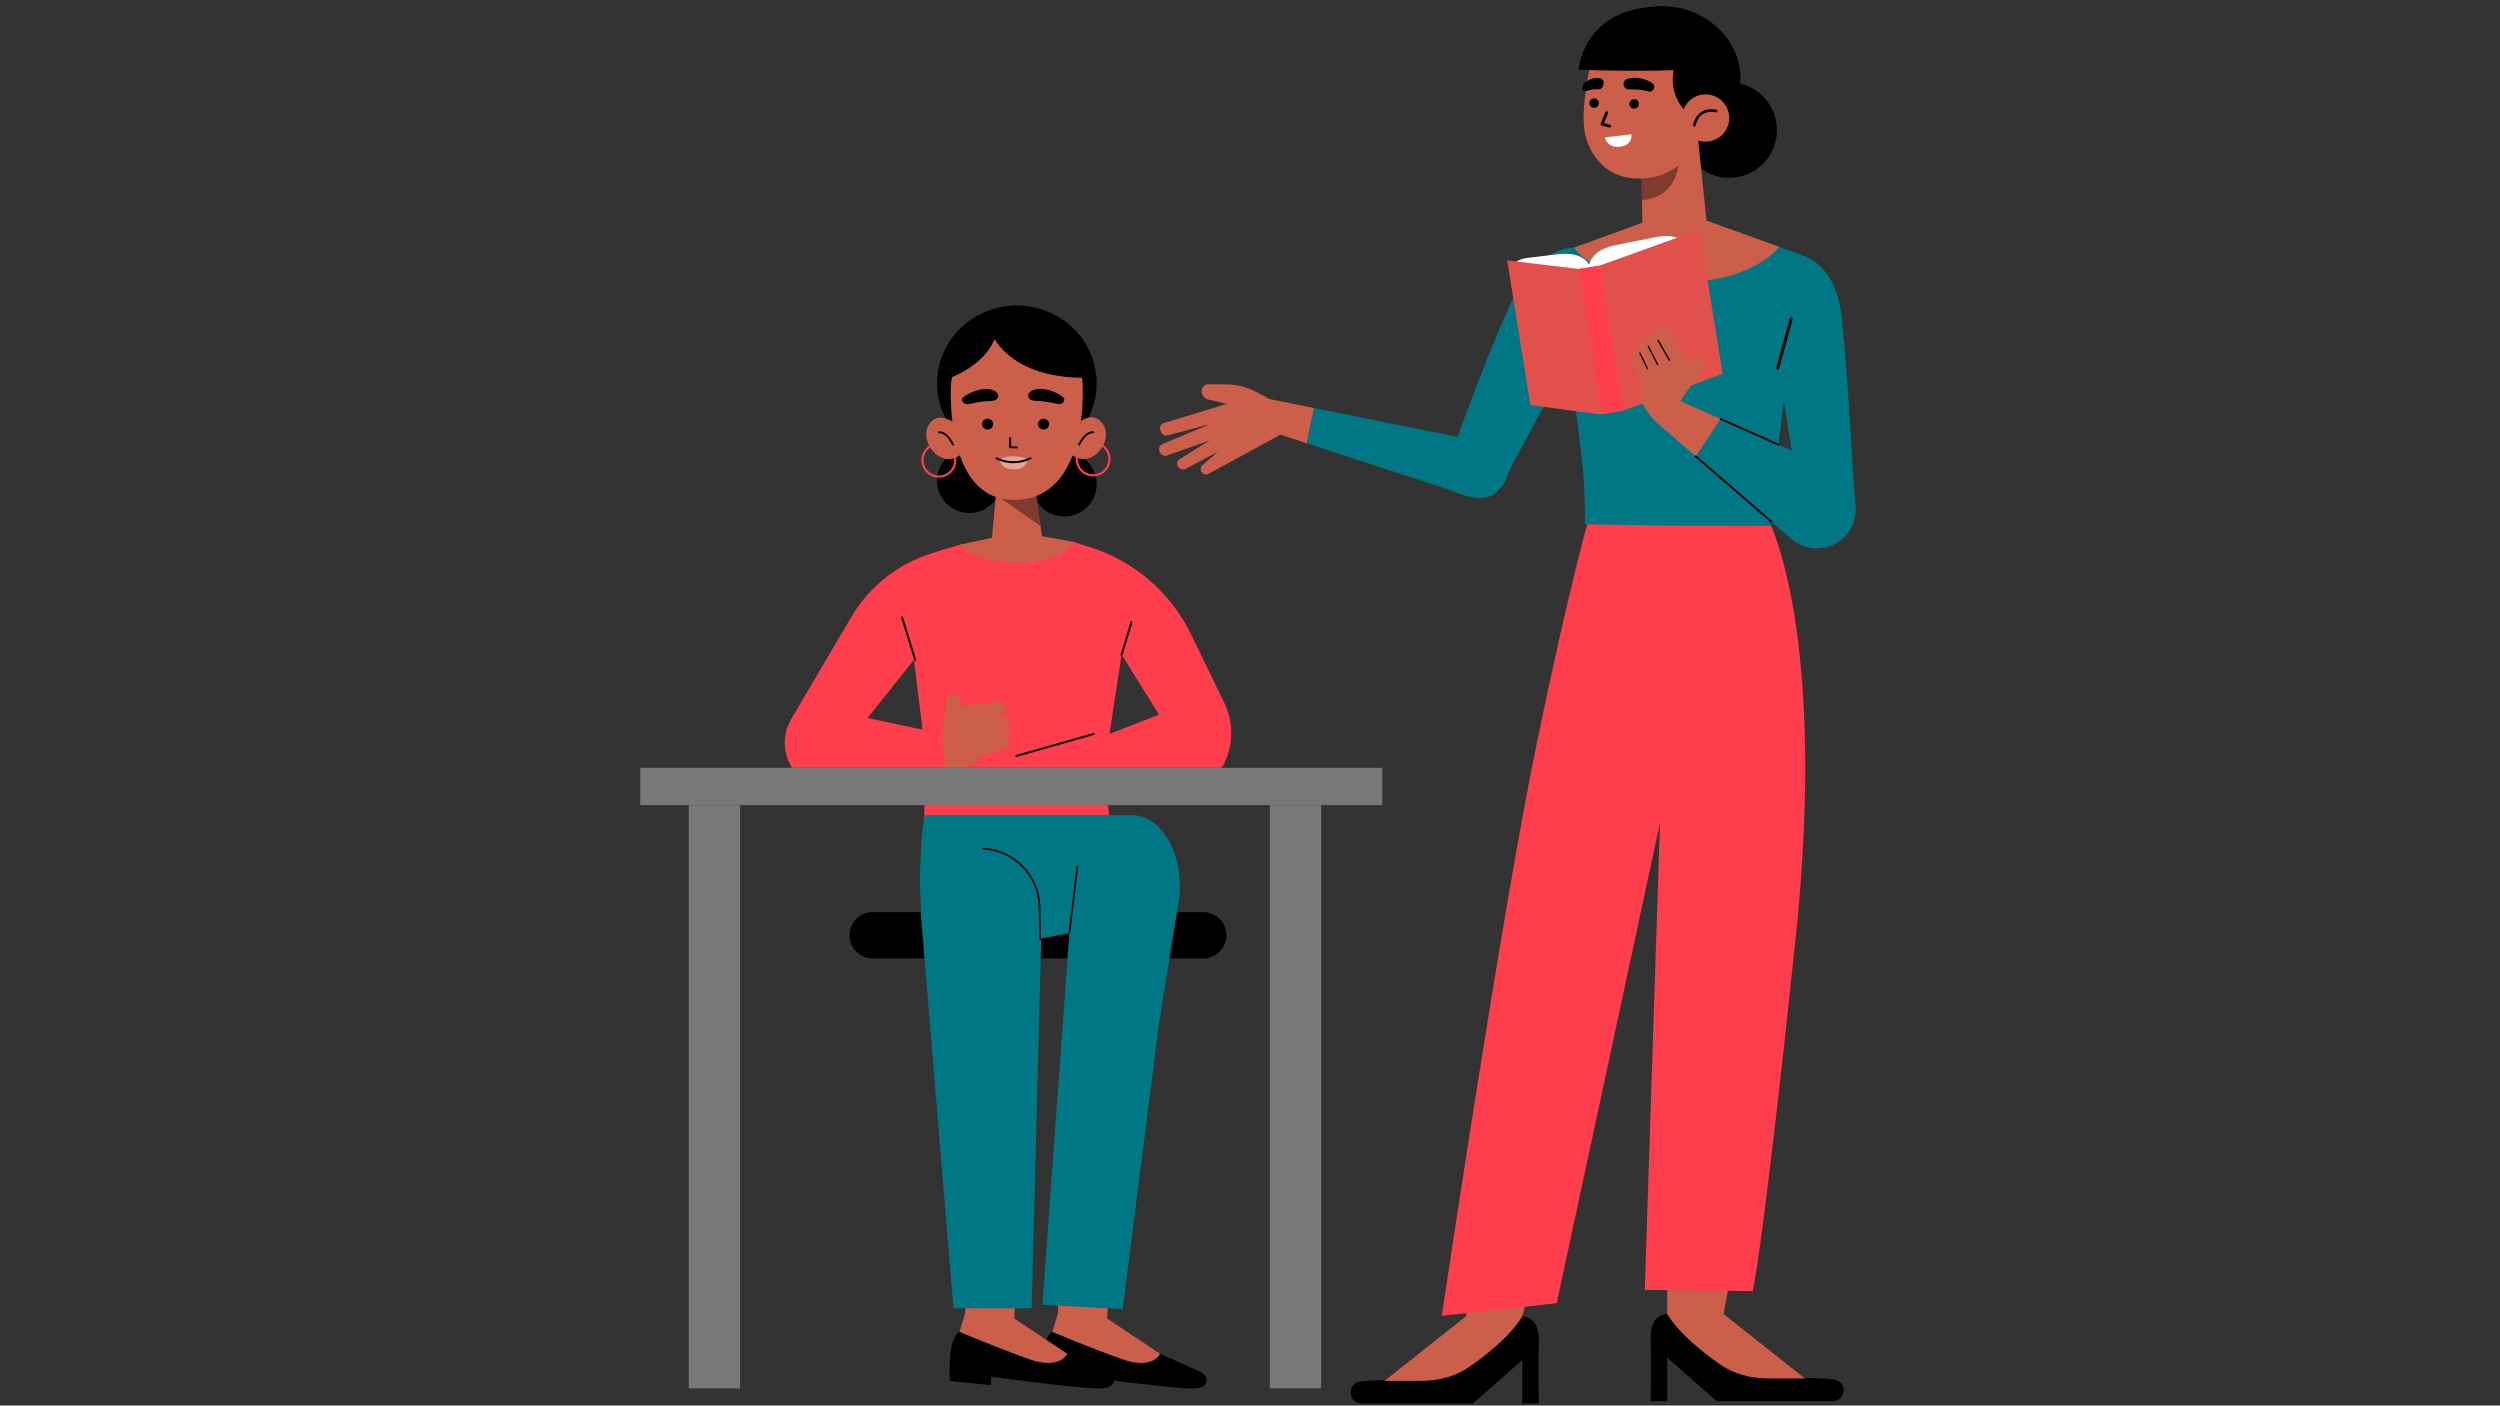 <svg xmlns="http://www.w3.org/2000/svg" xmlns:xlink="http://www.w3.org/1999/xlink" width="700" zoomAndPan="magnify" viewBox="0 0 525 295.169" height="393.558" preserveAspectRatio="xMidYMid meet" version="1.0"><rect x="0" y="0" width="525" height="295.169" fill="#333333" stroke="none"/><defs><clipPath id="b9970e72da"><path d="M283.383 276.208h39.972v18.889h-39.972Zm0 0" clip-rule="nonzero"/></clipPath><clipPath id="fcd352a4ba"><path d="M134.439 160.907h156.117v8.2H134.439Zm0 0" clip-rule="nonzero"/></clipPath></defs><path fill="#000000" d="M373.152 27.316a10.063 10.063 0 0 1 -0.43 2.91 10.5 10.5 0 0 1 -0.753 1.816q-0.231 0.434 -0.507 0.843a9.625 9.625 0 0 1 -0.584 0.791q-0.312 0.38 -0.661 0.728a9.8 9.8 0 0 1 -1.519 1.244 9.8 9.8 0 0 1 -1.732 0.927q-0.455 0.189 -0.927 0.331a9.8 9.8 0 0 1 -2.909 0.432 9.8 9.8 0 0 1 -1.956 -0.192 9.625 9.625 0 0 1 -0.954 -0.24 9.625 9.625 0 0 1 -0.927 -0.331q-0.453 -0.189 -0.889 -0.42 -0.434 -0.233 -0.843 -0.507a9.8 9.8 0 0 1 -1.519 -1.244 9.625 9.625 0 0 1 -0.661 -0.728 9.975 9.975 0 0 1 -1.512 -2.524q-0.187 -0.453 -0.332 -0.926a9.975 9.975 0 0 1 -0.382 -3.892q0.047 -0.492 0.144 -0.973 0.096 -0.485 0.238 -0.955a10.237 10.237 0 0 1 0.753 -1.816 9.975 9.975 0 0 1 2.481 -3.022 9.625 9.625 0 0 1 0.791 -0.586 9.625 9.625 0 0 1 0.843 -0.504q0.436 -0.231 0.889 -0.42a9.625 9.625 0 0 1 0.927 -0.333q0.472 -0.142 0.954 -0.238a9.975 9.975 0 0 1 2.938 -0.144 9.975 9.975 0 0 1 3.741 1.136 9.975 9.975 0 0 1 3.024 2.481q0.311 0.381 0.584 0.789 0.276 0.41 0.507 0.843 0.231 0.436 0.42 0.889 0.189 0.457 0.333 0.927 0.142 0.472 0.238 0.955 0.095 0.48 0.143 0.973 0.049 0.488 0.049 0.982m0 0" fill-opacity="1" fill-rule="nonzero"/><path fill="#000000" d="M350.112 275.937s-3.645 -0.103 -3.472 5.198c0.172 5.303 0 13.123 0 13.123h3.472v-9.163l10.405 9.163h24.343c2.859 0 3.124 -4.214 0.283 -4.545 -2.119 -0.243 -4.638 -0.385 -7.627 -0.36Zm0 0" fill-opacity="1" fill-rule="nonzero"/><path fill="#cc5f4a" d="M350.112 275.937v-6.814l13.907 -4.064 -2.082 10.878 17.092 13.534h-7.864c-3.679 0 -7.219 -1.04 -9.938 -2.935 -3.678 -2.557 -8.624 -6.489 -11.116 -10.6m0 0" fill-opacity="1" fill-rule="nonzero"/><path fill="#ff3e4d" d="M371.374 109.223s12.546 23.214 5.658 88.379c-6.885 65.165 -8.955 73.542 -8.955 73.542l-22.677 -0.275 5.267 -161.647" fill-opacity="1" fill-rule="nonzero"/><g clip-path="url(#b9970e72da)"><path fill="#000000" d="M319.673 276.442s3.645 -0.103 3.474 5.198 0 13.123 0 13.123h-3.474v-9.161l-10.405 9.161h-23.278c-2.985 0 -3.171 -4.389 -0.2 -4.662a65.625 65.625 0 0 1 6.479 -0.242Zm0 0" fill-opacity="1" fill-rule="nonzero"/></g><path fill="#cc5f4a" d="m319.673 276.442 6.023 -21.912h-13.478l-4.372 21.912 -17.092 13.534h7.864c3.679 0 7.219 -1.043 9.942 -2.935 3.675 -2.559 8.621 -6.492 11.113 -10.6m0 0" fill-opacity="1" fill-rule="nonzero"/><path fill="#ff3e4d" d="M333.564 109.223s-3.883 13.324 -10.777 46.543c-7.488 36.094 -20.001 120.547 -20.001 120.547l24.118 -2.646L360.692 116.602l1.867 -12.75" fill-opacity="1" fill-rule="nonzero"/><path fill="#ff3e4d" d="M194.117 176.055v-7.838h38.474l0.963 8.936 -36.081 4.702Zm0 0" fill-opacity="1" fill-rule="nonzero"/><path fill="#000000" d="M252.691 201.261h-69.436a4.858 4.858 0 1 1 -0.002 -9.716h69.435a4.856 4.856 0 0 1 4.861 4.858 4.856 4.856 0 0 1 -4.858 4.858m0 0" fill-opacity="1" fill-rule="nonzero"/><path fill="#000000" d="M230.298 101.668q0 0.668 -0.13 1.326a6.737 6.737 0 0 1 -0.387 1.274 6.737 6.737 0 0 1 -1.472 2.2 6.737 6.737 0 0 1 -2.201 1.472 6.737 6.737 0 0 1 -1.272 0.387 6.737 6.737 0 0 1 -1.326 0.13q-0.667 0 -1.323 -0.13a6.737 6.737 0 0 1 -1.272 -0.387 6.737 6.737 0 0 1 -1.173 -0.627 6.825 6.825 0 0 1 -1.872 -1.872 7 7 0 0 1 -0.628 -1.173 7 7 0 0 1 -0.387 -1.272 6.825 6.825 0 0 1 0 -2.649q0.131 -0.656 0.387 -1.272 0.257 -0.618 0.628 -1.173a6.737 6.737 0 0 1 0.843 -1.029 7 7 0 0 1 1.029 -0.844q0.556 -0.373 1.173 -0.627a6.737 6.737 0 0 1 2.595 -0.516 6.737 6.737 0 0 1 2.599 0.516 6.737 6.737 0 0 1 2.2 1.472 6.737 6.737 0 0 1 0.845 1.029q0.371 0.555 0.626 1.173 0.257 0.614 0.387 1.272 0.131 0.656 0.13 1.323m0 0" fill-opacity="1" fill-rule="nonzero"/><path fill="#000000" d="M210.357 100.945q0 0.668 -0.13 1.323a6.825 6.825 0 0 1 -1.012 2.446 6.825 6.825 0 0 1 -1.874 1.873 6.808 6.808 0 0 1 -3.769 1.143q-0.668 0 -1.326 -0.13a6.737 6.737 0 0 1 -1.271 -0.387 6.737 6.737 0 0 1 -2.202 -1.472 6.737 6.737 0 0 1 -0.845 -1.029 6.737 6.737 0 0 1 -0.626 -1.173 6.737 6.737 0 0 1 -0.387 -1.272 6.825 6.825 0 0 1 0 -2.649q0.13 -0.654 0.387 -1.272 0.255 -0.616 0.626 -1.173a6.825 6.825 0 0 1 1.872 -1.871 6.737 6.737 0 0 1 1.174 -0.627 6.563 6.563 0 0 1 1.271 -0.387 6.737 6.737 0 0 1 2.649 0q0.658 0.129 1.272 0.387 0.618 0.255 1.173 0.627a7 7 0 0 1 1.029 0.843 7 7 0 0 1 0.845 1.029q0.371 0.557 0.626 1.173 0.255 0.619 0.387 1.272 0.129 0.656 0.13 1.326m0 0" fill-opacity="1" fill-rule="nonzero"/><path fill="#000000" d="m243.619 284.287 8.519 3.819c0.903 0.404 1.449 1.333 1.169 2.209 -0.22 0.695 -0.949 1.225 -2.842 1.257 -4.212 0.068 -22.852 -2.464 -22.852 -2.464v1.778l-8.649 -0.889s-0.606 -8.988 2.027 -10.301Zm0 0" fill-opacity="1" fill-rule="nonzero"/><path fill="#cc5f4a" d="m232.206 276.7 11.414 7.59s-1.468 3.432 -7.973 1.143c-6.505 -2.287 -14.653 -5.735 -14.653 -5.735l1.188 -3.969Zm0 0" fill-opacity="1" fill-rule="nonzero"/><path fill="#cc5f4a" d="m222.182 275.727 0.865 -27.547 11.314 -0.749 -2.054 32.266Zm0 0" fill-opacity="1" fill-rule="nonzero"/><path fill="#000000" d="m224.123 284.287 8.519 3.819c0.903 0.404 1.452 1.333 1.172 2.209 -0.222 0.695 -0.95 1.225 -2.845 1.257 -4.211 0.068 -22.85 -2.464 -22.85 -2.464v1.778l-8.652 -0.889s-0.605 -8.988 2.03 -10.301Zm0 0" fill-opacity="1" fill-rule="nonzero"/><path fill="#cc5f4a" d="m212.709 276.7 11.414 7.59s-1.467 3.432 -7.973 1.143c-6.505 -2.287 -14.651 -5.735 -14.651 -5.735l1.187 -3.969Zm0 0" fill-opacity="1" fill-rule="nonzero"/><path fill="#cc5f4a" d="m202.687 275.727 0.863 -27.547 11.316 -0.749 -2.054 32.266Zm0 0" fill-opacity="1" fill-rule="nonzero"/><path fill="#007785" d="M196.618 205.352c-1.216 -0.151 -1.936 -5.352 -2.074 -6.134a85.4 85.4 0 0 1 -1.358 -15.2c0.002 -1.066 0.346 -12.852 1.326 -12.852h43.151c6.496 0 11.302 8.886 9.842 18.191l-4.02 24.839 -17.5 -5.189 1.659 -13.69 -12.229 2.424 0.247 9.994 -19.045 -2.387m0 0" fill-opacity="1" fill-rule="nonzero"/><path fill="#007785" d="m193.303 191.174 6.928 83.57h16.415l2.257 -87.458Zm0 0" fill-opacity="1" fill-rule="nonzero"/><path fill="#007785" d="m224.931 190.929 -6.027 83.09 16.851 0.889 9.989 -78.442Zm0 0" fill-opacity="1" fill-rule="nonzero"/><path fill="#000000" d="M144.611 166.029h10.815v125.547h-10.815Zm0 0" fill-opacity="1" fill-rule="nonzero"/><path fill="#ffffff" d="M144.611 166.029h10.815v125.547h-10.815Zm0 0" fill-opacity="0.47" fill-rule="nonzero"/><path fill="#000000" d="M266.649 166.029h10.815v125.547h-10.815Zm0 0" fill-opacity="1" fill-rule="nonzero"/><path fill="#ffffff" d="M266.649 166.029h10.815v125.547h-10.815Zm0 0" fill-opacity="0.47" fill-rule="nonzero"/><path fill="#ff3e4d" d="m257.113 147.634 -6.975 -14.395a35.376 35.376 0 0 0 -21.103 -18.282l-3.629 -1.155 -23.742 0.549 -5.842 1.792a30.048 30.048 0 0 0 -17.082 13.482l-12.563 21.336a9.888 9.888 0 0 0 -1.054 7.492 10.08 10.08 0 0 0 9.978 7.572c13.23 -0.28 38.287 -0.863 38.658 -1.255 0.396 -0.415 25.272 -0.182 36.148 -0.06a7.893 7.893 0 0 0 7.191 -4.44 14.446 14.446 0 0 0 0.018 -12.637m-74.932 3.131 9.749 -12.208 1.794 14.681Zm50.803 3.369 2.552 -16.664 7.865 12.621Zm0 0" fill-opacity="1" fill-rule="nonzero"/><path fill="#000000" d="M230.295 80.5a15.925 15.925 0 0 1 -0.322 3.188 15.75 15.75 0 0 1 -0.397 1.556q-0.24 0.767 -0.555 1.509 -0.315 0.74 -0.703 1.449a16.625 16.625 0 0 1 -0.847 1.375 15.75 15.75 0 0 1 -0.978 1.286 16.625 16.625 0 0 1 -1.103 1.188 16.625 16.625 0 0 1 -1.22 1.076 16.625 16.625 0 0 1 -1.321 0.955 16.625 16.625 0 0 1 -1.41 0.824q-0.726 0.378 -1.487 0.684 -0.76 0.31 -1.547 0.541a16.625 16.625 0 0 1 -3.223 0.625 16.625 16.625 0 0 1 -1.641 0.08q-0.823 0 -1.641 -0.08a16.625 16.625 0 0 1 -3.223 -0.625 16.625 16.625 0 0 1 -1.547 -0.541 16.625 16.625 0 0 1 -1.486 -0.684 16.625 16.625 0 0 1 -1.411 -0.824 16.363 16.363 0 0 1 -2.538 -2.032 16.363 16.363 0 0 1 -2.084 -2.475 16.1 16.1 0 0 1 -1.55 -2.825 15.75 15.75 0 0 1 -0.553 -1.509q-0.241 -0.768 -0.401 -1.556a15.925 15.925 0 0 1 -0.324 -3.188 15.75 15.75 0 0 1 0.322 -3.187q0.161 -0.789 0.401 -1.556 0.236 -0.768 0.553 -1.512 0.315 -0.74 0.703 -1.449a16.625 16.625 0 0 1 0.847 -1.375 16.363 16.363 0 0 1 2.083 -2.476 16.363 16.363 0 0 1 2.538 -2.032 16.625 16.625 0 0 1 1.411 -0.824q0.724 -0.378 1.486 -0.684a16.625 16.625 0 0 1 1.547 -0.541 16.625 16.625 0 0 1 3.223 -0.625 16.625 16.625 0 0 1 1.641 -0.08q0.823 -0.002 1.641 0.08 0.821 0.079 1.628 0.234 0.807 0.157 1.594 0.39 0.787 0.231 1.547 0.541 0.76 0.306 1.487 0.684a16.8 16.8 0 0 1 3.95 2.856 16.625 16.625 0 0 1 1.103 1.188q0.522 0.62 0.978 1.286a16.1 16.1 0 0 1 1.55 2.825q0.315 0.742 0.555 1.51 0.238 0.766 0.397 1.556a15.75 15.75 0 0 1 0.324 3.187m0 0" fill-opacity="1" fill-rule="nonzero"/><path fill="#007785" d="M376.371 53.19s9.044 0.103 10.421 13.68c1.375 13.576 2.377 33.485 2.377 33.485l-11.883 1.015 -5.353 -34.524Zm0 0" fill-opacity="1" fill-rule="nonzero"/><path fill="#007785" d="M307.87 103.857a6.104 6.104 0 0 1 -2.982 -7.739l10.096 -25.359c1.556 -4.028 3.903 -5.813 7.364 -5.11 3.307 0.674 5.905 3.913 5.308 7.235l-11.45 27.818a6.104 6.104 0 0 1 -8.333 3.157m0 0" fill-opacity="1" fill-rule="nonzero"/><path fill="#007785" d="M330.575 52.001s-7.723 -0.597 -13.318 11.694c-5.654 12.418 -11.421 28.787 -11.421 28.787l8.922 10.329 18.806 -34.844Zm0 0" fill-opacity="1" fill-rule="nonzero"/><path fill="#cc5f4a" d="m266.277 83.741 -2.321 5.929 10.493 3.423a191.625 191.625 0 0 1 1.55 -7.396Zm0 0" fill-opacity="1" fill-rule="nonzero"/><path fill="#007785" d="m310.452 92.628 -34.454 -6.932a189 189 0 0 0 -1.551 7.396l30.896 10.087c4.12 1.971 9.186 2.312 10.181 -2.146a7.105 7.105 0 0 0 -5.072 -8.405m0 0" fill-opacity="1" fill-rule="nonzero"/><path fill="#cc5f4a" d="M268.707 86.342a8.776 8.776 0 0 0 -3.521 -3.334l-1.424 -0.737a13.737 13.737 0 0 0 -6.179 -1.542l-3.789 -0.04a1.456 1.456 0 0 0 -1.453 1.683 1.864 1.864 0 0 0 1.423 1.526l3.92 0.9 -13.263 4.036a1.129 1.129 0 0 0 -0.739 1.523l0.177 0.42a1.129 1.129 0 0 0 1.262 0.669l9.02 -2.394 -9.979 4.183a1.127 1.127 0 0 0 -0.641 1.564l0.149 0.299a1.124 1.124 0 0 0 1.381 0.565l9.03 -3.201 -6.321 3.936a1.129 1.129 0 0 0 -0.264 1.738l0.098 0.107c0.334 0.364 0.865 0.469 1.312 0.257l6.858 -3.622 -3.097 2.674a1.127 1.127 0 0 0 0.018 1.909 1.12 1.12 0 0 0 1.109 0.04l17.167 -9.349Zm0 0" fill-opacity="1" fill-rule="nonzero"/><path fill="#007785" d="m377.895 53.394 -25.697 -9.286 -25.707 9.384a2.572 2.572 0 0 0 -1.568 3.238c2.863 8.468 8.612 40.065 7.842 53.357l19.988 0.313 19.182 0.023c0.746 -13.275 4.744 -45.323 7.541 -53.805a2.567 2.567 0 0 0 -1.579 -3.224m0 0" fill-opacity="1" fill-rule="nonzero"/><path fill="#cc5f4a" d="M330.575 52.001s4.428 7.345 21.161 7.345 21.857 -7.506 21.857 -7.506l-21.395 -7.732Zm0 0" fill-opacity="1" fill-rule="nonzero"/><path fill="#000000" d="M373.315 77.598a0.317 0.317 0 0 1 -0.306 -0.401l2.846 -10.351a0.318 0.318 0 0 1 0.612 0.168l-2.846 10.351a0.324 0.324 0 0 1 -0.306 0.233m0 0" fill-opacity="1" fill-rule="nonzero"/><path fill="#000000" d="M330.325 74.287a0.324 0.324 0 0 1 -0.304 -0.227l-1.948 -6.443a0.324 0.324 0 0 1 0.214 -0.396 0.318 0.318 0 0 1 0.395 0.214l1.944 6.443a0.318 0.318 0 0 1 -0.213 0.396 0.438 0.438 0 0 1 -0.089 0.012m0 0" fill-opacity="1" fill-rule="nonzero"/><path fill="#000000" d="M365.486 16.345c0 8.314 -7.698 15.066 -16.243 15.066 -8.542 0 -15.467 -6.739 -15.467 -15.055s6.926 -15.058 15.466 -15.058c8.543 0 16.243 6.732 16.243 15.047m0 0" fill-opacity="1" fill-rule="nonzero"/><path fill="#cc5f4a" d="m344.612 34.598 0.378 15.351 13.535 -1.998 -2.39 -23.224Zm0 0" fill-opacity="1" fill-rule="nonzero"/><path fill="#000000" d="M344.794 42.007s7.135 0.135 7.801 -8.281l-7.928 3.495Zm0 0" fill-opacity="0.38" fill-rule="nonzero"/><path fill="#cc5f4a" d="M336.219 9.002c-1.095 0.927 -1.794 2.226 -2.074 3.629 -0.83 4.158 -2.464 12.205 -0.992 16.616 1.914 5.74 6.573 9.368 14.102 7.936 0 0 9.11 -1.489 10.88 -12.625 2.895 -18.219 -12.528 -23.49 -21.915 -15.558m0 0" fill-opacity="1" fill-rule="nonzero"/><path fill="#000000" d="M335.731 21.898a0.992 0.992 0 1 1 -1.922 -0.504 0.992 0.992 0 0 1 1.922 0.504m0 0" fill-opacity="1" fill-rule="nonzero"/><path fill="#000000" d="M344.132 22.066a0.992 0.992 0 1 1 -1.922 -0.504 0.992 0.992 0 0 1 1.922 0.504m0 0" fill-opacity="1" fill-rule="nonzero"/><path fill="#000000" d="M338.026 26.779a0.263 0.263 0 0 1 -0.079 -0.01l-1.592 -0.429a0.28 0.28 0 0 1 -0.191 -0.156 0.306 0.306 0 0 1 -0.01 -0.249l0.985 -2.368a0.299 0.299 0 1 1 0.553 0.229l-0.852 2.053 1.263 0.34a0.294 0.294 0 0 1 0.21 0.367 0.294 0.294 0 0 1 -0.289 0.222m0 0" fill-opacity="1" fill-rule="nonzero"/><path fill="#000000" d="M340.952 17.552a1.155 1.155 0 0 0 1.192 1.229c1.031 -0.037 2.538 0.01 3.948 0.413a1.004 1.004 0 0 0 1.244 -0.641c0.163 -0.499 -0.108 -0.982 -0.564 -1.235 -0.933 -0.522 -2.406 -1.281 -4.82 -0.838 -0.541 0.101 -0.963 0.525 -0.999 1.073m0 0" fill-opacity="1" fill-rule="nonzero"/><path fill="#000000" d="M336.751 17.559c-0.068 0.662 -0.522 1.216 -0.978 1.195 -0.69 -0.035 -1.713 0.01 -2.721 0.401 -0.376 0.147 -0.705 -0.119 -0.747 -0.625a1.4 1.4 0 0 1 0.558 -1.201c0.704 -0.508 1.808 -1.248 3.371 -0.815 0.35 0.098 0.574 0.508 0.518 1.046m0 0" fill-opacity="1" fill-rule="nonzero"/><path fill="#ffffff" d="m337.017 28.856 5.583 -0.644s0.352 2.286 -2.413 2.602 -3.169 -1.957 -3.169 -1.957m0 0" fill-opacity="1" fill-rule="nonzero"/><path fill="#000000" d="M355.497 24.783s-6.674 -4.356 -3.245 -12.661c0 0 9.228 2.744 7.707 3.91 -1.519 1.166 -4.462 8.752 -4.462 8.752m0 0" fill-opacity="1" fill-rule="nonzero"/><path fill="#000000" d="M354.172 14.62s-8.039 0.525 -22.683 0.024c0 0 0.81 -11.926 15.071 -13.178 13.218 -1.159 17.311 10.552 14.18 20.673l-5.744 1.508Zm0 0" fill-opacity="1" fill-rule="nonzero"/><path fill="#cc5f4a" d="M363.132 24.782q0 0.488 -0.095 0.966a5.25 5.25 0 0 1 -0.283 0.929 4.725 4.725 0 0 1 -0.459 0.857 4.725 4.725 0 0 1 -0.614 0.753q-0.346 0.343 -0.751 0.614a4.9 4.9 0 0 1 -0.857 0.459 5.25 5.25 0 0 1 -0.931 0.282 4.9 4.9 0 0 1 -1.934 0 5.25 5.25 0 0 1 -0.928 -0.282 4.725 4.725 0 0 1 -0.857 -0.459 5.25 5.25 0 0 1 -0.751 -0.614 4.953 4.953 0 0 1 -1.355 -2.538 4.9 4.9 0 0 1 0 -1.934 4.725 4.725 0 0 1 0.282 -0.929q0.187 -0.451 0.457 -0.857a5.25 5.25 0 0 1 0.616 -0.751q0.346 -0.346 0.751 -0.616a5.075 5.075 0 0 1 1.785 -0.74 4.9 4.9 0 0 1 0.968 -0.094q0.49 -0.002 0.968 0.094a5.25 5.25 0 0 1 0.931 0.282q0.448 0.187 0.857 0.459a4.9 4.9 0 0 1 1.365 1.368q0.273 0.406 0.459 0.857a5.25 5.25 0 0 1 0.282 0.929q0.096 0.48 0.096 0.966m0 0" fill-opacity="1" fill-rule="nonzero"/><path fill="#000000" d="M355.807 26.574a0.28 0.28 0 0 1 -0.275 -0.348c0.318 -1.314 0.947 -2.254 1.872 -2.79 1.424 -0.829 3.01 -0.387 3.077 -0.368a0.28 0.28 0 0 1 0.194 0.348 0.28 0.28 0 0 1 -0.346 0.192c-0.014 -0.004 -1.435 -0.392 -2.646 0.317 -0.782 0.458 -1.323 1.277 -1.603 2.434a0.28 0.28 0 0 1 -0.271 0.215m0 0" fill-opacity="1" fill-rule="nonzero"/><path fill="#ffffff" d="M355.015 52.181a5.74 5.74 0 0 0 -3.521 -2.45c-1.596 -0.362 -3.267 -0.04 -4.877 0.28l-6.162 1.23c-1.402 0.28 -2.825 0.569 -4.085 1.23s-2.361 1.769 -2.649 3.139c-0.656 -1.214 -2.02 -1.937 -3.402 -2.181s-2.809 -0.077 -4.205 0.089l-5.075 0.609c-1.216 0.145 -2.669 0.466 -3.08 1.599 0.257 0.177 0.597 0.271 0.856 0.451 1.337 0.917 2.698 1.845 4.244 2.37 1.586 0.537 3.297 0.625 4.979 0.602 4.034 -0.052 8.039 -0.703 12.005 -1.453 5.273 -0.997 11.06 -1.906 14.975 -5.518m0 0" fill-opacity="1" fill-rule="nonzero"/><path fill="#ff3e4d" d="m316.533 54.724 15.013 1.773 4.386 -0.703 20.944 -7.536 4.844 30.238 -20.907 7.751 -4.716 0.756 -14.7 -1.934Zm0 0" fill-opacity="1" fill-rule="nonzero"/><path fill="#cc5f4a" d="m316.533 54.724 15.013 1.773 4.386 -0.703 20.944 -7.536 4.844 30.238 -20.907 7.751 -4.716 0.756 -14.7 -1.934Zm0 0" fill-opacity="0.56" fill-rule="nonzero"/><path fill="#ff3e4d" d="m331.544 56.497 4.384 -0.703 4.881 30.454 -4.386 0.702Zm0 0" fill-opacity="1" fill-rule="nonzero"/><path fill="#007785" d="m389.674 106.283 -0.507 -5.927 -27.827 -12.371c-1.754 2.539 -3.427 5.246 -5.246 7.844l20.087 17.339c5.551 4.792 14.115 0.42 13.492 -6.886m0 0" fill-opacity="1" fill-rule="nonzero"/><path fill="#cc5f4a" d="m352.529 84.065 -4.651 4.671 8.218 7.094c1.818 -2.599 3.495 -5.304 5.246 -7.845Zm0 0" fill-opacity="1" fill-rule="nonzero"/><path fill="#cc5f4a" d="m350.437 69.302 4.093 6.668 1.528 -0.78a1.426 1.426 0 0 1 1.668 0.266 1.304 1.304 0 0 1 0.136 1.668l-5.094 7.164 -4.889 4.448c-3.558 -3.516 -3.675 -5.954 -3.126 -7.402 -0.067 -0.161 -0.14 -0.318 -0.2 -0.48l-2.082 -5.628a1.076 1.076 0 0 1 0.438 -1.445c0.376 -0.214 0.996 -0.32 1.648 0.746l-0.653 -1.067a1.12 1.12 0 0 1 0.479 -1.514c0.49 -0.28 1.179 -0.023 1.659 0.598l-0.397 -0.822a1.155 1.155 0 0 1 0.609 -1.608c0.57 -0.236 1.234 0.019 1.547 0.532l0.719 1.179 -0.46 -1.425c-0.289 -0.653 0.033 -1.421 0.745 -1.685 0.611 -0.228 1.302 0.051 1.634 0.591m0 0" fill-opacity="1" fill-rule="nonzero"/><path fill="#000000" d="M350.565 75.768a0.14 0.14 0 0 1 -0.124 -0.072l-2.389 -4.167a0.143 0.143 0 1 1 0.248 -0.142l2.389 4.167a0.14 0.14 0 0 1 -0.052 0.196 0.14 0.14 0 0 1 -0.073 0.018m0 0" fill-opacity="1" fill-rule="nonzero"/><path fill="#000000" d="M348.085 76.675a0.14 0.14 0 0 1 -0.121 -0.074l-1.957 -3.825a0.14 0.14 0 0 1 0.06 -0.185 0.14 0.14 0 0 1 0.182 0.06l1.957 3.825a0.14 0.14 0 0 1 -0.06 0.185 0.175 0.175 0 0 1 -0.061 0.014m0 0" fill-opacity="1" fill-rule="nonzero"/><path fill="#000000" d="M345.964 77.551a0.14 0.14 0 0 1 -0.122 -0.077l-1.582 -3.246a0.135 0.135 0 1 1 0.242 -0.121l1.584 3.246a0.136 0.136 0 0 1 -0.122 0.196m0 0" fill-opacity="1" fill-rule="nonzero"/><path fill="#cc5f4a" d="M227.015 88.413s2.544 -1.978 4.401 0.371c2.826 3.565 -2.118 10.022 -6.416 6.697Zm0 0" fill-opacity="1" fill-rule="nonzero"/><path fill="#000000" d="M226.629 93.555a0.201 0.201 0 0 1 -0.178 -0.292c1.598 -3.111 3.133 -2.67 3.199 -2.649a0.2 0.2 0 0 1 -0.117 0.382c-0.028 -0.005 -1.307 -0.31 -2.725 2.45a0.21 0.21 0 0 1 -0.178 0.108m0 0" fill-opacity="1" fill-rule="nonzero"/><path fill="#cc5f4a" d="M200.13 88.643s-2.931 -2.205 -4.79 0.14c-2.824 3.565 2.118 10.022 6.416 6.697Zm0 0" fill-opacity="1" fill-rule="nonzero"/><path fill="#000000" d="M200.13 93.555a0.21 0.21 0 0 1 -0.179 -0.108c-1.423 -2.779 -2.711 -2.453 -2.725 -2.45a0.205 0.205 0 0 1 -0.248 -0.135 0.201 0.201 0 0 1 0.13 -0.248c0.066 -0.019 1.601 -0.462 3.199 2.649a0.201 0.201 0 0 1 -0.178 0.292m0 0" fill-opacity="1" fill-rule="nonzero"/><path fill="#cc5f4a" d="m209.269 102.742 -1.096 11.552h10.861l-1.587 -11.679Zm0 0" fill-opacity="1" fill-rule="nonzero"/><path fill="#000000" d="M209.151 103.932c0.359 0.207 9.366 6.568 9.366 6.568l-1.071 -7.884Zm0 0" fill-opacity="0.38" fill-rule="nonzero"/><path fill="#cc5f4a" d="M199.717 80.484s-1.715 24.498 13.19 24.498c16.118 0 14.429 -24.498 14.429 -24.498s-0.093 -11.034 -13.933 -11.034c-12.688 0 -13.687 11.034 -13.687 11.034m0 0" fill-opacity="1" fill-rule="nonzero"/><path fill="#000000" d="M208.569 89.061a1.178 1.178 0 0 1 -2.355 0 1.178 1.178 0 0 1 2.355 0m0 0" fill-opacity="1" fill-rule="nonzero"/><path fill="#000000" d="M220.327 89.061a1.178 1.178 0 0 1 -2.355 0 1.178 1.178 0 0 1 2.354 0m0 0" fill-opacity="1" fill-rule="nonzero"/><path fill="#000000" d="M213.521 94.16h-0.002l-1.393 -0.025a0.21 0.21 0 0 1 -0.201 -0.207v-1.908a0.207 0.207 0 1 1 0.413 0v1.704l1.188 0.021a0.207 0.207 0 0 1 -0.004 0.415m0 0" fill-opacity="1" fill-rule="nonzero"/><path fill="#000000" d="M215.946 82.821s-0.364 1.337 1.715 1.368c1.579 0.023 3.503 0.432 4.414 0.627 0.516 0.11 1.071 -0.093 1.318 -0.472a0.7 0.7 0 0 0 -0.124 -0.927c-0.56 -0.516 -2.636 -1.701 -4.555 -1.747 -2.468 -0.06 -2.767 1.153 -2.767 1.153m0 0" fill-opacity="1" fill-rule="nonzero"/><path fill="#000000" d="M209.597 82.855s0.367 1.339 -1.715 1.368c-1.578 0.023 -3.503 0.432 -4.413 0.626 -0.518 0.11 -1.073 -0.089 -1.318 -0.472a0.7 0.7 0 0 1 0.122 -0.927c0.56 -0.516 2.636 -1.699 4.557 -1.747 2.467 -0.06 2.765 1.153 2.765 1.153m0 0" fill-opacity="1" fill-rule="nonzero"/><path fill="#ffffff" d="M215.821 96.471s-0.154 2.098 -2.951 2.098c-2.789 0 -2.949 -2.098 -2.949 -2.098 3.211 -1.486 5.899 0 5.899 0m0 0" fill-opacity="0.43" fill-rule="nonzero"/><path fill="#000000" d="M212.803 97.27c-2.117 0 -3.568 -0.821 -3.659 -0.872a0.21 0.21 0 0 1 -0.074 -0.284 0.201 0.201 0 0 1 0.283 -0.074c0.031 0.018 3.213 1.806 6.962 -0.009a0.21 0.21 0 0 1 0.277 0.096 0.21 0.21 0 0 1 -0.096 0.276 8.4 8.4 0 0 1 -3.692 0.866m0 0" fill-opacity="1" fill-rule="nonzero"/><path fill="#cc5f4a" d="m201.663 114.35 12.464 -2.613 11.28 2.063s-2.287 4.512 -11.716 4.415c-9.429 -0.094 -12.029 -3.867 -12.029 -3.867m0 0" fill-opacity="1" fill-rule="nonzero"/><path fill="#000000" d="M198.282 79.768s10.364 -2.786 11.49 -11.847c0 0 -11.028 -2.153 -11.49 11.847m0 0" fill-opacity="1" fill-rule="nonzero"/><path fill="#000000" d="M207.3 67.8s2.432 12.15 21.847 11.506c0 0 -1.258 -10.847 -10.969 -12.617 -9.711 -1.766 -10.878 1.111 -10.878 1.111m0 0" fill-opacity="1" fill-rule="nonzero"/><path fill="#cc5f4a" d="m209.351 147.385 -7.336 0.983 -0.605 -1.621c-0.219 -0.588 -0.788 -1.034 -1.388 -1.089 -0.62 -0.053 -1.113 0.325 -1.188 0.912l-0.968 8.174 0.656 6.372c4.886 0.53 6.568 -0.864 7.114 -2.156 0.154 -0.046 0.31 -0.088 0.46 -0.142l5.192 -1.859c0.535 -0.108 0.809 -0.637 0.623 -1.206 -0.135 -0.413 -0.514 -0.941 -1.687 -0.782l1.173 -0.158c0.565 -0.116 0.849 -0.683 0.641 -1.281 -0.177 -0.536 -0.847 -0.898 -1.601 -0.882l0.829 -0.2c0.616 -0.124 0.907 -0.774 0.606 -1.435 -0.261 -0.571 -0.91 -0.913 -1.473 -0.836l-1.295 0.173 1.265 -0.521c0.637 -0.18 0.903 -0.889 0.558 -1.584 -0.297 -0.599 -0.978 -0.945 -1.577 -0.865m0 0" fill-opacity="1" fill-rule="nonzero"/><path fill="#000000" d="M192.195 138.765a0.21 0.21 0 0 1 -0.2 -0.147l-2.769 -8.887a0.208 0.208 0 1 1 0.397 -0.124l2.768 8.886a0.21 0.21 0 0 1 -0.198 0.271m0 0" fill-opacity="1" fill-rule="nonzero"/><path fill="#000000" d="M235.536 137.678a0.263 0.263 0 0 1 -0.06 -0.009 0.21 0.21 0 0 1 -0.14 -0.261l2.07 -6.799a0.208 0.208 0 0 1 0.397 0.122l-2.068 6.799a0.21 0.21 0 0 1 -0.2 0.145m0 0" fill-opacity="1" fill-rule="nonzero"/><path fill="#000000" d="M213.444 158.952a0.208 0.208 0 0 1 -0.056 -0.41l16.212 -4.61a0.21 0.21 0 0 1 0.257 0.144 0.21 0.21 0 0 1 -0.144 0.257l-16.212 4.61a0.263 0.263 0 0 1 -0.058 0.009m0 0" fill-opacity="1" fill-rule="nonzero"/><path fill="#ff3e4d" d="M229.541 100.048a3.64 3.64 0 0 1 -2.17 -0.718 3.64 3.64 0 0 1 -1.426 -3.6 0.231 0.231 0 1 1 0.452 0.082 3.176 3.176 0 0 0 1.249 3.148 3.176 3.176 0 0 0 2.38 0.595 3.194 3.194 0 0 0 2.102 -1.264 3.176 3.176 0 0 0 0.595 -2.38 3.194 3.194 0 0 0 -1.264 -2.104 0.228 0.228 0 0 1 -0.047 -0.32 0.228 0.228 0 0 1 0.32 -0.047 3.64 3.64 0 0 1 1.445 2.404 3.64 3.64 0 0 1 -0.676 2.72 3.64 3.64 0 0 1 -2.957 1.486m0 0" fill-opacity="1" fill-rule="nonzero"/><path fill="#ff3e4d" d="M197.159 100.308a3.666 3.666 0 0 1 -3.633 -3.196 3.657 3.657 0 0 1 1.612 -3.523 0.229 0.229 0 0 1 0.252 0.382 3.194 3.194 0 0 0 -1.41 3.083 3.211 3.211 0 0 0 3.589 2.77 3.194 3.194 0 0 0 2.128 -1.22 3.176 3.176 0 0 0 0.642 -2.368 0.224 0.224 0 0 1 0.199 -0.256 0.224 0.224 0 0 1 0.256 0.199 3.64 3.64 0 0 1 -0.735 2.706 3.64 3.64 0 0 1 -2.432 1.396 4.375 4.375 0 0 1 -0.469 0.028m0 0" fill-opacity="1" fill-rule="nonzero"/><g clip-path="url(#fcd352a4ba)"><path fill="#000000" d="M134.439 161.228H290.299v7.851H134.439Zm0 0" fill-opacity="1" fill-rule="nonzero"/><path fill="#ffffff" d="M134.439 161.228H290.299v7.851H134.439Zm0 0" fill-opacity="0.47" fill-rule="nonzero"/></g><path fill="#007785" d="m218.437 197.274 -0.14 -6.911a12.407 12.407 0 0 0 -11.737 -12.136l-0.257 -0.014" fill-opacity="1" fill-rule="nonzero"/><path fill="#000000" d="m218.265 197.276 -0.143 -6.907c-0.13 -6.37 -5.213 -11.627 -11.574 -11.968l-0.261 -0.016 0.018 -0.34 0.261 0.014c6.536 0.352 11.764 5.757 11.898 12.303l0.14 6.911Zm0 0" fill-opacity="1" fill-rule="nonzero"/><path fill="#007785" d="m224.569 195.93 1.699 -14.077" fill-opacity="1" fill-rule="nonzero"/><path fill="#000000" d="m224.738 195.949 -0.339 -0.04 1.699 -14.079 0.339 0.042Zm0 0" fill-opacity="1" fill-rule="nonzero"/><path fill="#000000" d="M373.492 93.586a0.263 0.263 0 0 1 -0.082 -0.016l-12.15 -5.402a0.201 0.201 0 0 1 -0.101 -0.264 0.196 0.196 0 0 1 0.264 -0.1l12.15 5.401a0.2 0.2 0 0 1 -0.082 0.382m0 0" fill-opacity="1" fill-rule="nonzero"/><path fill="#000000" d="M371.985 109.744a0.193 0.193 0 0 1 -0.13 -0.051l-15.89 -13.713a0.2 0.2 0 1 1 0.262 -0.303l15.89 13.715a0.201 0.201 0 0 1 -0.131 0.352m0 0" fill-opacity="1" fill-rule="nonzero"/></svg>